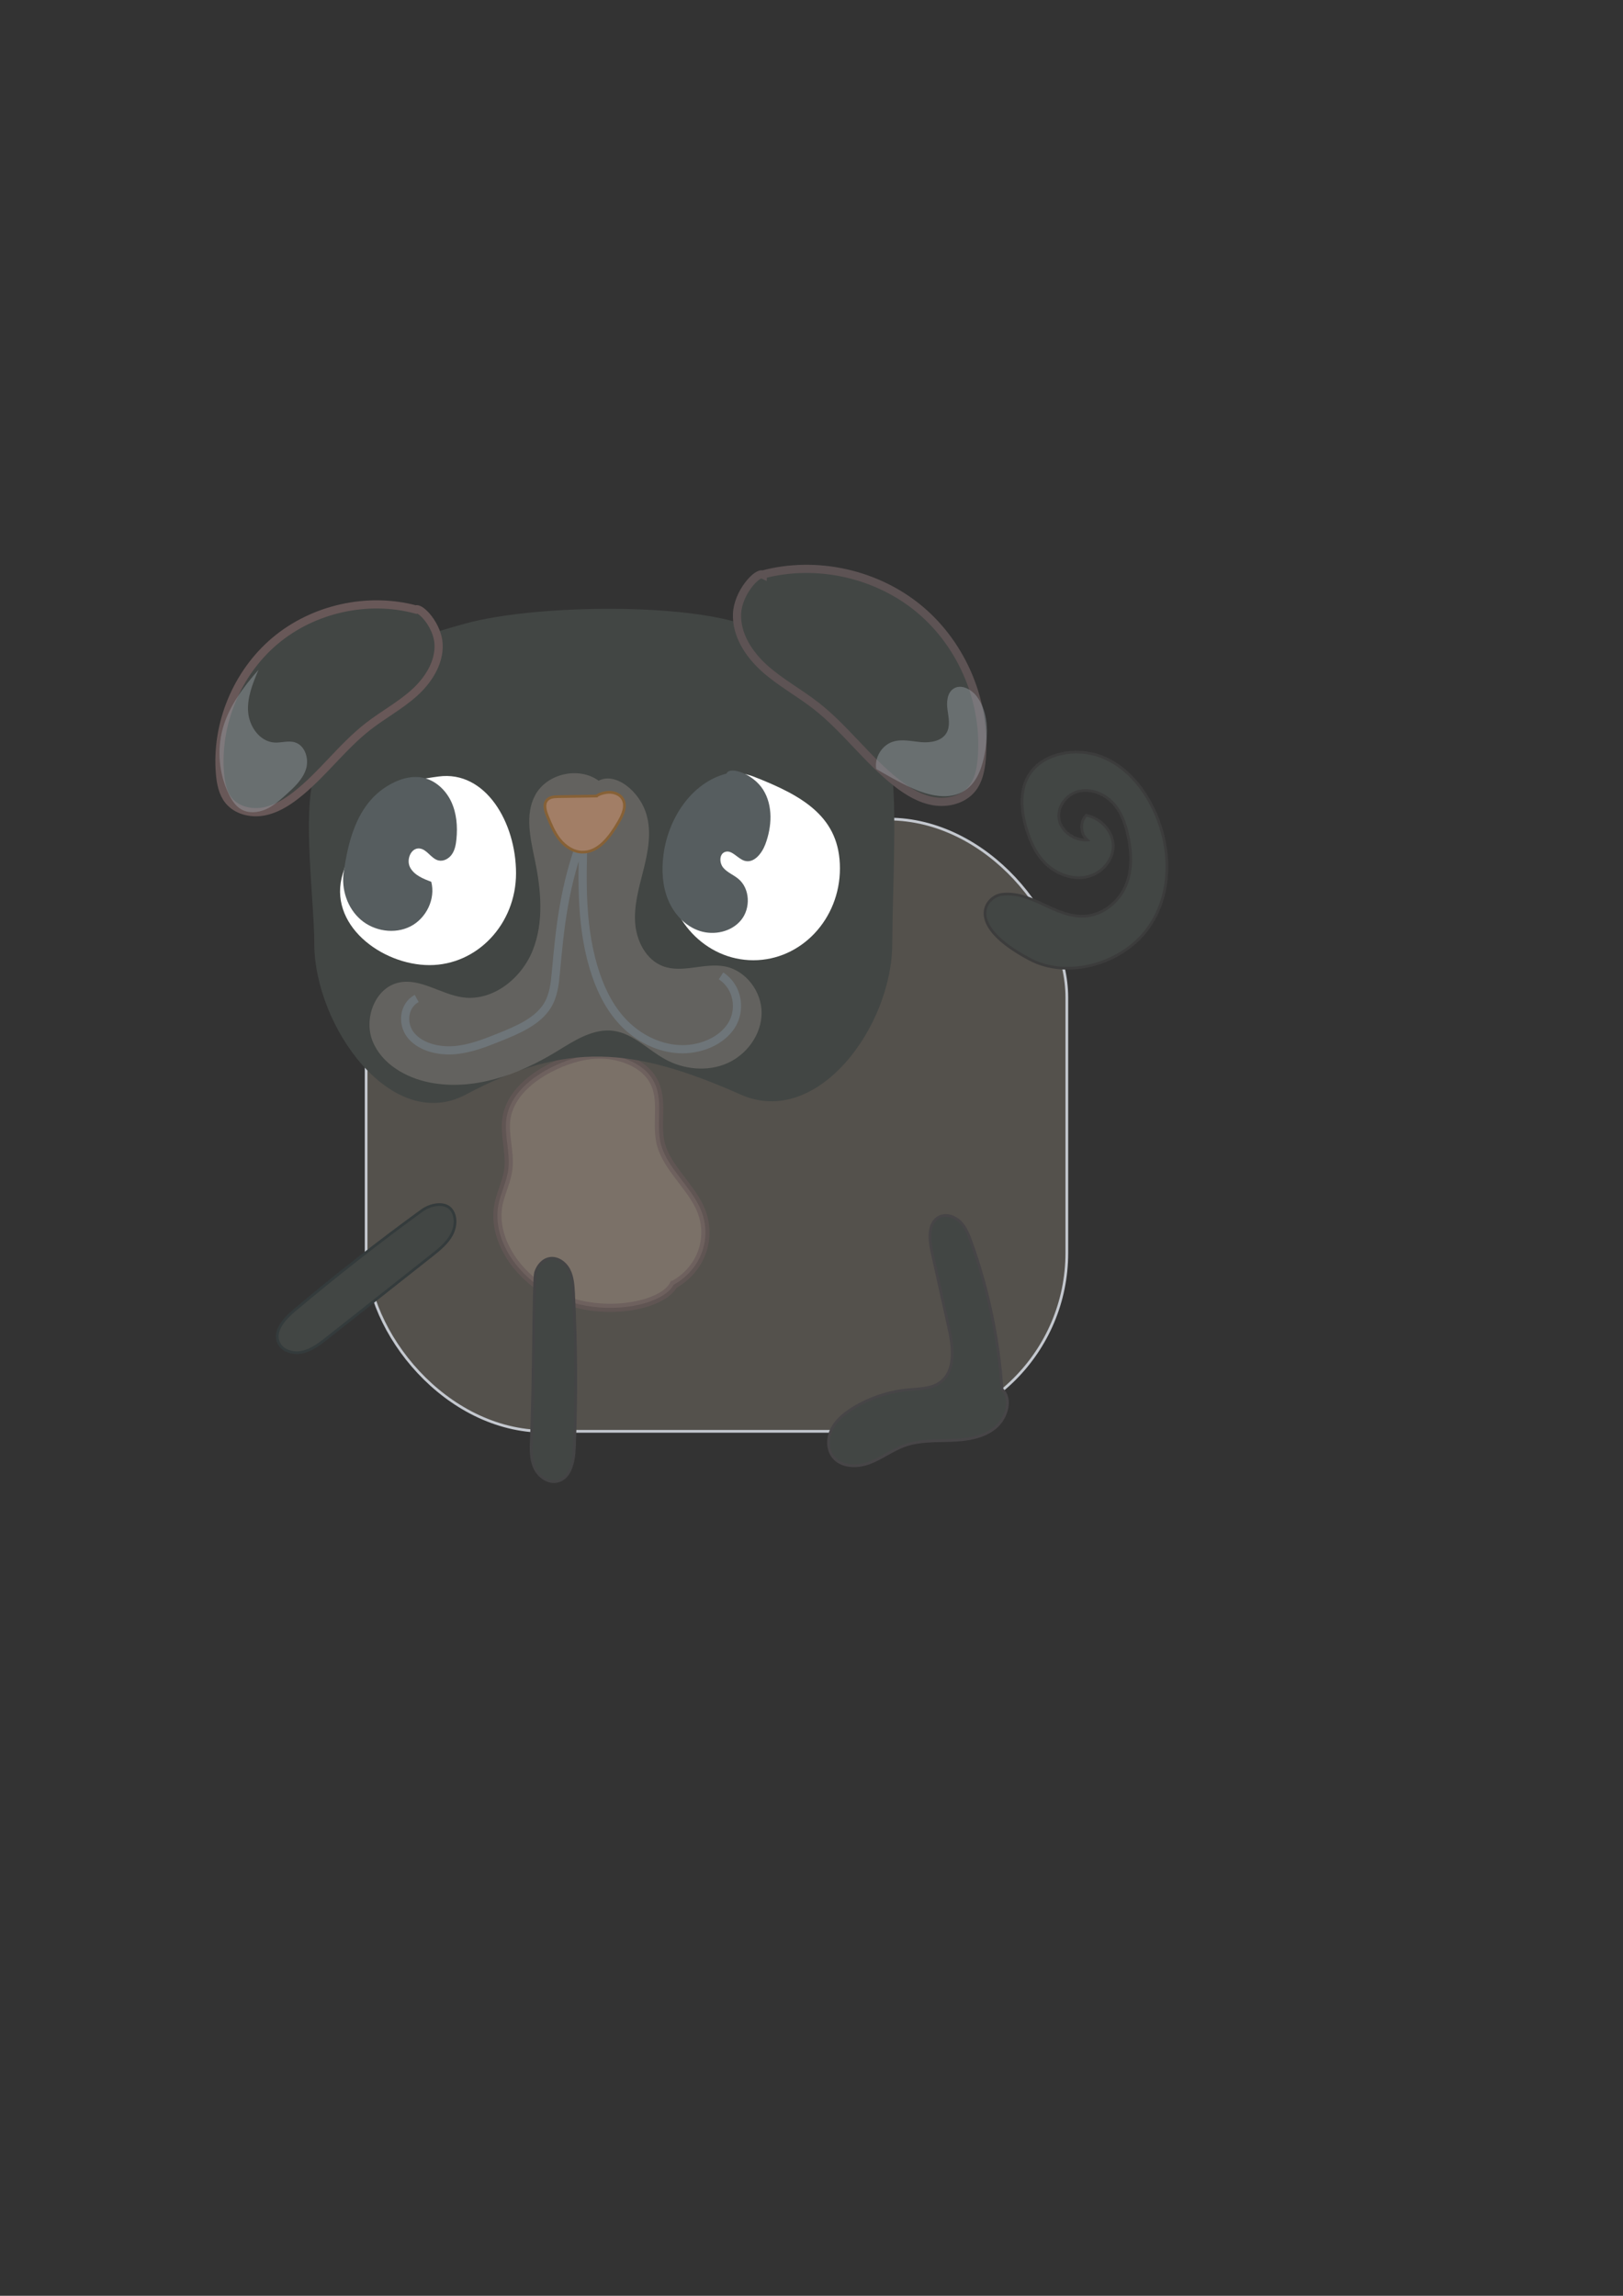 <?xml version="1.0" encoding="UTF-8"?>
<svg id="Layer_1" data-name="Layer 1" xmlns="http://www.w3.org/2000/svg" viewBox="0 0 595.28 841.89">
  <rect x="0" y="0" width="595.28" height="841.89" fill="#333333" stroke="none"/>
  <defs>
    <style>
      .cls-1 {
        fill: none;
        stroke: #6e7579;
      }

      .cls-1, .cls-2, .cls-3, .cls-4, .cls-5, .cls-6, .cls-7, .cls-8, .cls-9, .cls-10 {
        stroke-miterlimit: 10;
      }

      .cls-1, .cls-2, .cls-9, .cls-10 {
        stroke-width: 3px;
      }

      .cls-11 {
        fill: #fff;
      }

      .cls-12, .cls-4, .cls-5, .cls-6, .cls-7, .cls-9, .cls-10 {
        fill: #424644;
      }

      .cls-13 {
        fill: #565d5f;
      }

      .cls-2 {
        fill: #928379;
        opacity: .64;
      }

      .cls-2, .cls-10 {
        stroke: #685858;
      }

      .cls-3 {
        fill: #a27e66;
        stroke: #876136;
      }

      .cls-4 {
        stroke: #343b3c;
      }

      .cls-5 {
        stroke: #474547;
      }

      .cls-6 {
        stroke: #3c3c3c;
      }

      .cls-7 {
        stroke: #444445;
      }

      .cls-8 {
        fill: #54514c;
        stroke: #c4c8cf;
      }

      .cls-9 {
        stroke: #5d5354;
      }

      .cls-14 {
        fill: #cab9b1;
        opacity: .25;
      }

      .cls-15 {
        fill: #a1a7ae;
        opacity: .42;
      }
    </style>
  </defs>
  <rect class="cls-8" x="134.29" y="300.35" width="257" height="224.54" rx="65.46" ry="65.46"/>
  <path class="cls-2" d="m247.09,471.12c10.51-5.82,14.54-18.05,9.44-28.64-3.74-7.76-11.68-14.4-13.99-22.39-2.52-8.74,1.93-18.31-4.42-26.01-3.74-4.54-10.56-7.09-16.93-7.33-6.37-.23-12.32,1.55-17.56,3.99-8.99,4.18-16.68,10.88-17.9,19.55-.84,5.99,1.46,12.35.73,18.37-.53,4.45-2.69,8.51-3.59,12.88-2.77,13.42,8.12,29.14,24.38,35.19,16.26,6.06,35.97,1.73,39.83-5.61Z"/>
  <path class="cls-12" d="m115.26,345.82c0-15.41-4.4-46.86,0-61.62,11.45-38.42,18.28-45.38,55.58-55.58,24.32-6.65,76.82-7.62,100.85,0,38.97,12.36,51.98,22.45,55.58,55.58,1.66,15.32,0,46.22,0,61.62,0,30.69-27.52,68.02-55.58,55.58-39.44-17.5-63.94-19.64-100.85,0-27.1,14.42-55.58-24.88-55.58-55.58Z"/>
  <path class="cls-10" d="m152.46,223.49c-17.68-4.7-37.54-.28-51.55,11.49s-21.8,30.57-20.22,48.8c.3,3.46.99,7.06,3.17,9.76,2.89,3.57,7.96,4.85,12.5,4.1s8.61-3.21,12.23-6.04c9.61-7.51,16.82-17.74,26.45-25.23,5.46-4.25,11.62-7.56,16.78-12.17s9.34-11,9.05-17.91c-.3-6.91-6.61-13.66-8.4-12.81Z"/>
  <path class="cls-9" d="m279.73,210.68c19.8-5.27,42.03-.31,57.72,12.89,15.69,13.2,24.41,34.27,22.63,54.71-.34,3.88-1.11,7.92-3.55,10.95-3.24,4.01-8.92,5.43-13.99,4.6-5.08-.83-9.64-3.6-13.69-6.77-10.76-8.42-18.84-19.89-29.61-28.29-6.11-4.76-13.01-8.48-18.78-13.64-5.77-5.17-10.46-12.33-10.13-20.07.34-7.74,7.4-15.32,9.4-14.36Z"/>
  <path class="cls-14" d="m219.55,286.28c-7.28-5.28-18.97-2.62-23.25,5.3-3.89,7.2-1.73,15.98-.08,24,2.24,10.88,3.29,22.51-.8,32.85s-14.61,18.8-25.62,17.32c-8.05-1.08-15.51-7.12-23.46-5.44-8.78,1.85-13.04,13.22-9.67,21.53,3.37,8.31,12.12,13.38,20.92,15.12,15.94,3.14,32.4-2.76,46.28-11.2,6.58-4.01,13.63-8.8,21.26-7.72,7.17,1.02,12.49,6.93,18.84,10.41,6.9,3.79,15.54,4.63,22.74,1.46s12.59-10.54,12.63-18.41c.05-7.87-5.74-15.61-13.46-17.1-7.48-1.45-15.52,2.58-22.66-.06-6.26-2.32-9.79-9.26-10.26-15.92-.47-6.66,1.49-13.21,3.11-19.68,1.62-6.47,2.9-13.33,1.12-19.76-2.53-9.11-11.68-15.93-17.63-12.67Z"/>
  <path class="cls-11" d="m125.77,320.23c8.34-26.63,9.86-32.09,35.1-35.48,17.2-2.31,28.4,16.87,28.4,35.48s-14.22,33.69-31.75,33.69-37.63-14.92-31.75-33.69Z"/>
  <path class="cls-11" d="m244.57,318.44c0-18.61,15.4-40.03,31.75-33.69,18.62,7.22,31.75,15.08,31.75,33.69s-14.22,33.69-31.75,33.69-31.75-15.08-31.75-33.69Z"/>
  <path class="cls-13" d="m126.08,319.68c-.97,6.43,1.32,13.36,6.26,17.6s12.43,5.39,18.22,2.43,9.26-10.07,7.61-16.36c-2.98-1.1-6.21-2.41-7.73-5.21s.24-7.29,3.4-7c2.78.26,4.26,3.74,6.97,4.39,1.89.45,3.88-.68,4.97-2.29s1.44-3.59,1.63-5.52c.46-4.67.08-9.52-1.92-13.77s-5.78-7.79-10.37-8.75c-4.69-.98-9.56.79-13.59,3.38-11.24,7.23-13.96,21.25-15.45,31.09Z"/>
  <path class="cls-13" d="m266.47,283.67c-12.96,3.37-21.48,16.63-23.14,29.92-.69,5.53-.4,11.3,1.74,16.45s6.28,9.63,11.58,11.35,11.71.31,15.21-4.04c3.5-4.34,3.24-11.49-1.04-15.06-1.75-1.46-4.02-2.31-5.51-4.05s-1.57-5.01.57-5.81c2.57-.95,4.6,2.46,7.23,3.23,3.42,1,6.32-2.69,7.58-6.02,2.45-6.49,2.89-14.18-.79-20.05s-12.3-8.76-13.42-5.93Z"/>
  <path class="cls-1" d="m152.83,366.14c-4.98,2.72-5.49,9.6-1.94,13.73,3.55,4.13,9.9,5.69,15.71,5.24s11.26-2.62,16.58-4.75c6.81-2.73,14.08-5.83,17.64-11.68,2.26-3.72,2.69-8.07,3.08-12.28,1.46-15.87,2.92-31.74,10.12-50.2-.56,17.22-1.06,34.81,4.57,51.29,2.22,6.5,5.45,12.83,10.5,17.92,5.05,5.08,12.09,8.83,19.69,9.31s15.63-2.68,19.43-8.56c3.8-5.89,2.41-14.31-3.76-18.29"/>
  <path class="cls-3" d="m218.85,291.92l-14.03.21c-1.47.02-3.12.12-4.12,1.19-1.43,1.52-.73,3.97.05,5.9,1.22,3.01,2.46,6.07,4.48,8.61s4.97,4.54,8.21,4.66c6.08.22,10.33-5.72,13.4-10.96,1.56-2.67,3.13-6.05,1.48-8.67-1.07-1.7-3.26-2.42-5.26-2.3s-3.89.94-4.21,1.36Z"/>
  <path class="cls-15" d="m94.83,245.59c-2.1,4.95-4.23,10.13-3.82,15.49s4.26,10.86,9.62,11.21c2.51.16,5.08-.79,7.49-.08,3.8,1.13,5.31,6.08,4.1,9.86s-4.28,6.61-7.23,9.27c-2.32,2.08-4.69,4.2-7.54,5.46s-6.31,1.55-9.01-.02c-2.07-1.21-3.43-3.33-4.48-5.48-3.63-7.42-4.45-16.18-2.25-24.15,2.2-7.96,7.39-15.06,13.13-21.56Z"/>
  <path class="cls-15" d="m321.38,282.03c-.71-4.19,2.02-8.69,6.05-10.02,3.33-1.09,6.93-.16,10.42.14s7.59-.38,9.33-3.42c1.42-2.48.74-5.56.35-8.4s-.18-6.25,2.22-7.8c2.83-1.82,6.64.29,8.63,3.01,4.14,5.66,4.11,13.34,2.89,20.25-.94,5.36-2.8,11.07-7.34,14.07-5.6,3.71-13.13,1.97-19.26-.77-5.15-2.31-10.02-5.23-13.31-7.08Z"/>
  <path class="cls-6" d="m377.58,351.72c14.3,7.61,34.15,1.52,43.35-11.11,9.2-12.62,8.84-29.72,2.26-43.66-3.91-8.29-10.29-16.08-19.36-19.54s-21.03-1.35-26.16,6.36c-3.81,5.73-3.23,13.06-1.38,19.56,1.42,4.97,3.59,9.92,7.49,13.6,3.9,3.68,9.81,5.88,15.2,4.54,5.4-1.33,9.46-6.32,9.32-11.47-.14-5.15-4.45-9.95-9.91-11.04-2.37,2.52-2.18,6.75.41,9.08-4.85.28-9.61-3.23-10.37-7.64-.77-4.41,2.57-9.11,7.27-10.23,4.53-1.08,9.43,1,12.48,4.27,3.05,3.27,4.53,7.52,5.47,11.74,1.38,6.16,1.73,12.72-.75,18.58-2.48,5.86-8.28,10.82-15.1,11.21-5.38.31-10.45-2.12-15.26-4.36-4.81-2.24-10.1-4.42-15.41-3.56-5.31.86-13.73,10.79,10.45,23.66Z"/>
  <path class="cls-4" d="m154.82,443.86c-16.03,11.65-31.65,23.88-46.82,36.64-3.5,2.95-7.38,7.11-6.04,11.32,1.07,3.36,5.24,4.79,8.78,4.05,3.53-.74,6.55-3.08,9.43-5.35,12.69-10.02,25.38-20.04,38.08-30.06,2.78-2.2,5.64-4.49,7.34-7.58s1.92-7.25-.42-9.69c-2.35-2.44-7.31-1.53-10.34.67Z"/>
  <path class="cls-7" d="m194.89,527.63c-.16,3.56-.3,7.27,1.15,10.52s5,5.87,8.46,5.02c4.77-1.17,5.97-7.29,6.17-12.19.76-18.93.66-37.88-.3-56.8-.15-2.92-.35-5.95-1.7-8.54s-4.2-4.65-7.08-4.15c-2.54.44-4.43,2.75-5.17,5.22s-.64,41.54-1.52,60.91Z"/>
  <path class="cls-5" d="m367.52,509.48c-1.23-18.45-5.06-36.72-11.34-54.11-.94-2.62-2-5.3-3.96-7.27s-5.08-3.07-7.6-1.89c-4.22,1.96-3.89,7.99-2.88,12.54,2.11,9.52,4.23,19.04,6.34,28.56,1.52,6.85,2.46,15.41-3.19,19.58-3.29,2.43-7.71,2.37-11.78,2.75-7.06.66-13.96,2.94-20.02,6.61-3.16,1.92-6.19,4.31-7.91,7.58s-1.87,7.58.43,10.47c2.99,3.77,8.81,3.84,13.31,2.14,4.5-1.7,8.39-4.76,12.93-6.37,5.37-1.91,11.23-1.64,16.93-1.84s11.72-1.02,16.15-4.61c4.43-3.59,6.35-10.78,2.59-14.13Z"/>
</svg>